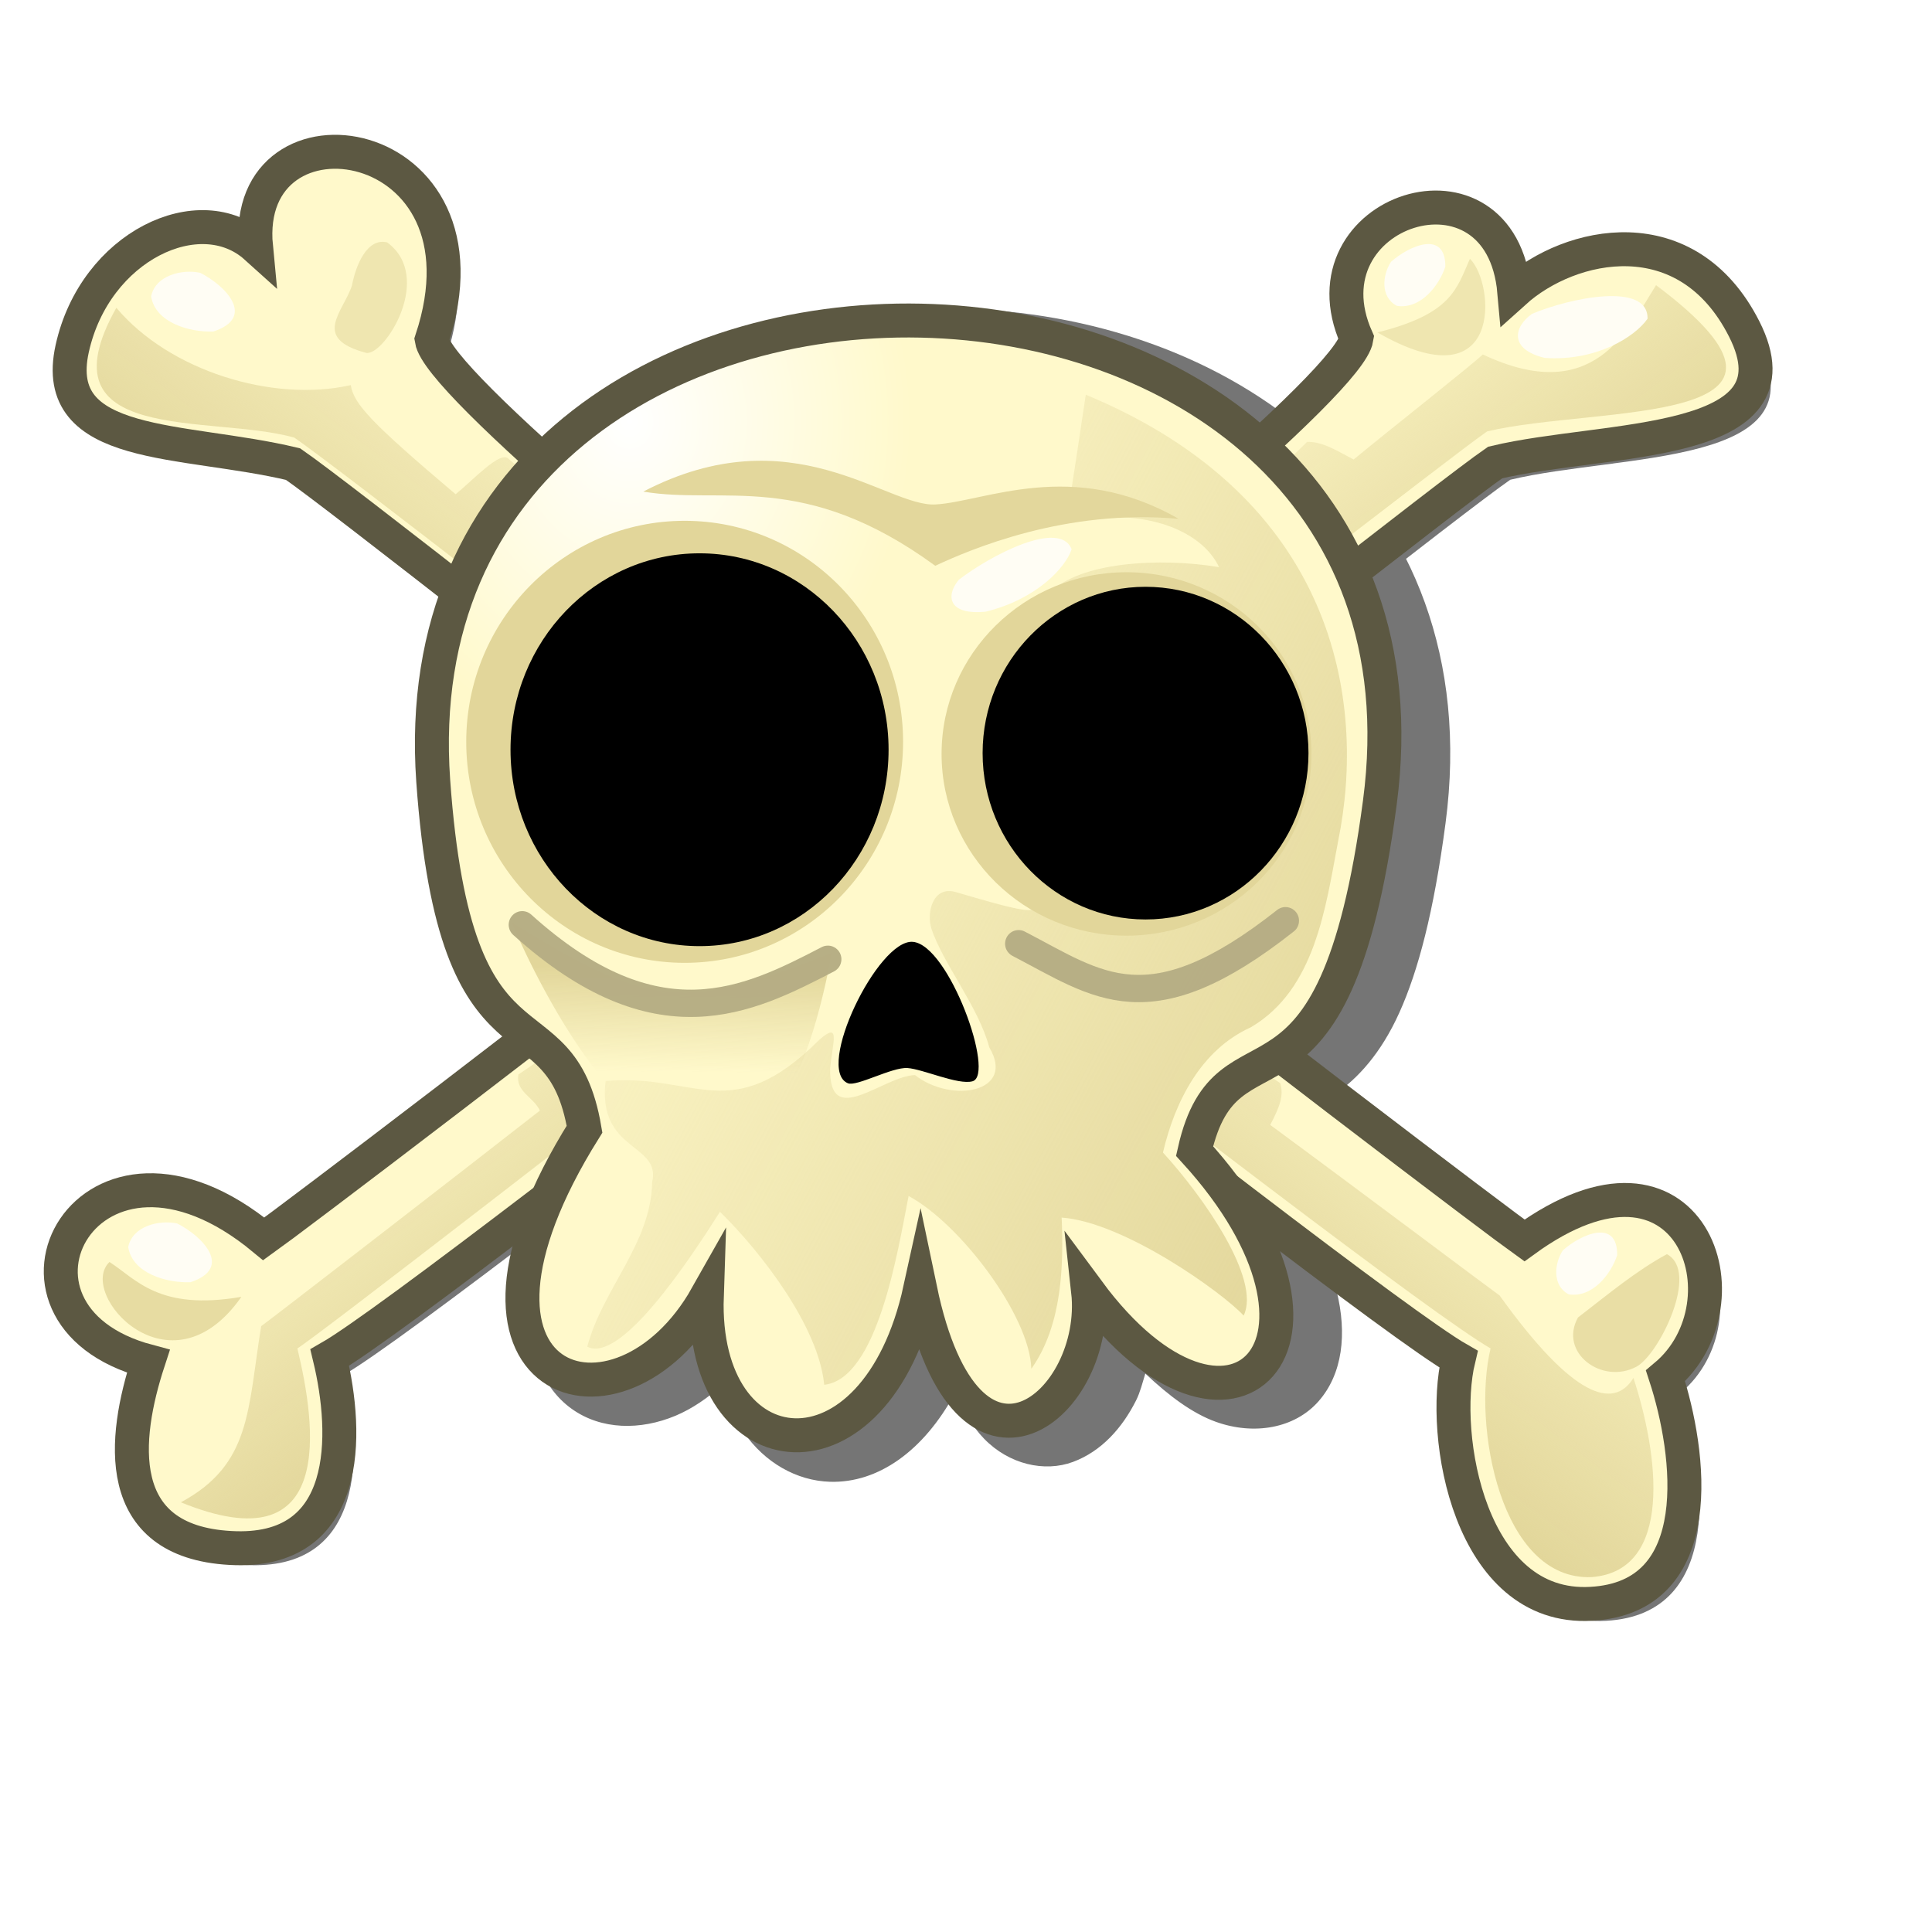 <?xml version="1.0" encoding="UTF-8" standalone="no"?>
<!-- Created with Inkscape (http://www.inkscape.org/) -->
<svg
   xmlns:dc="http://purl.org/dc/elements/1.1/"
   xmlns:cc="http://web.resource.org/cc/"
   xmlns:rdf="http://www.w3.org/1999/02/22-rdf-syntax-ns#"
   xmlns:svg="http://www.w3.org/2000/svg"
   xmlns="http://www.w3.org/2000/svg"
   xmlns:xlink="http://www.w3.org/1999/xlink"
   xmlns:sodipodi="http://sodipodi.sourceforge.net/DTD/sodipodi-0.dtd"
   xmlns:inkscape="http://www.inkscape.org/namespaces/inkscape"
   width="128pt"
   height="128pt"
   id="svg6003"
   sodipodi:version="0.32"
   inkscape:version="0.45.1"
   sodipodi:docbase="/media/haibane/guitouze/SVN/gfx/2D/dungeons"
   sodipodi:docname="monster_skull.svg"
   inkscape:output_extension="org.inkscape.output.svg.inkscape">
  <defs
     id="defs3">
    <linearGradient
       id="linearGradient2425"
       inkscape:collect="always">
      <stop
         id="stop2427"
         offset="0"
         style="stop-color:#e2d69a;stop-opacity:1;" />
      <stop
         id="stop2429"
         offset="1"
         style="stop-color:#e2d69a;stop-opacity:0;" />
    </linearGradient>
    <linearGradient
       id="linearGradient2417"
       inkscape:collect="always">
      <stop
         id="stop2419"
         offset="0"
         style="stop-color:#e2d69a;stop-opacity:1;" />
      <stop
         id="stop2421"
         offset="1"
         style="stop-color:#e2d69a;stop-opacity:0;" />
    </linearGradient>
    <linearGradient
       id="linearGradient2409"
       inkscape:collect="always">
      <stop
         id="stop2411"
         offset="0"
         style="stop-color:#e2d69a;stop-opacity:1;" />
      <stop
         id="stop2413"
         offset="1"
         style="stop-color:#e2d69a;stop-opacity:0;" />
    </linearGradient>
    <linearGradient
       id="linearGradient2401"
       inkscape:collect="always">
      <stop
         id="stop2403"
         offset="0"
         style="stop-color:#e2d69a;stop-opacity:1;" />
      <stop
         id="stop2405"
         offset="1"
         style="stop-color:#e2d69a;stop-opacity:0;" />
    </linearGradient>
    <linearGradient
       id="linearGradient2159"
       inkscape:collect="always">
      <stop
         id="stop2161"
         offset="0"
         style="stop-color:#e2d69a;stop-opacity:1;" />
      <stop
         id="stop2163"
         offset="1"
         style="stop-color:#e2d69a;stop-opacity:0;" />
    </linearGradient>
    <linearGradient
       id="linearGradient2151"
       inkscape:collect="always">
      <stop
         id="stop2153"
         offset="0"
         style="stop-color:#e2d69a;stop-opacity:1;" />
      <stop
         id="stop2155"
         offset="1"
         style="stop-color:#e2d69a;stop-opacity:0;" />
    </linearGradient>
    <linearGradient
       id="linearGradient2143"
       inkscape:collect="always">
      <stop
         id="stop2145"
         offset="0"
         style="stop-color:#e2d69a;stop-opacity:1;" />
      <stop
         id="stop2147"
         offset="1"
         style="stop-color:#e2d69a;stop-opacity:0;" />
    </linearGradient>
    <linearGradient
       id="linearGradient2102">
      <stop
         id="stop2104"
         offset="0"
         style="stop-color:#ffffff;stop-opacity:1;" />
      <stop
         id="stop2106"
         offset="1"
         style="stop-color:#fff9cb;stop-opacity:1;" />
    </linearGradient>
    <radialGradient
       gradientUnits="userSpaceOnUse"
       r="23.979"
       fy="41.016"
       fx="59.533"
       cy="41.016"
       cx="59.533"
       gradientTransform="matrix(1.019,0,0,1.175,-2.565,-12.693)"
       id="radialGradient2108"
       xlink:href="#linearGradient2102"
       inkscape:collect="always" />
    <linearGradient
       gradientUnits="userSpaceOnUse"
       y2="57.915"
       x2="45.422"
       y1="101.254"
       x1="117.622"
       gradientTransform="matrix(0.962,0,0,1.245,-2.565,-12.693)"
       id="linearGradient2149"
       xlink:href="#linearGradient2143"
       inkscape:collect="always" />
    <linearGradient
       gradientUnits="userSpaceOnUse"
       y2="109.071"
       x2="34.318"
       y1="123.619"
       x1="33.956"
       gradientTransform="matrix(2.48,0,0,0.483,-2.565,-12.693)"
       id="linearGradient2157"
       xlink:href="#linearGradient2151"
       inkscape:collect="always" />
    <linearGradient
       gradientUnits="userSpaceOnUse"
       y2="216.558"
       x2="25.966"
       y1="197.155"
       x1="25.511"
       gradientTransform="matrix(2.491,0,0,0.48,-2.565,-12.693)"
       id="linearGradient2165"
       xlink:href="#linearGradient2159"
       inkscape:collect="always" />
    <linearGradient
       y2="216.558"
       x2="25.404"
       y1="197.884"
       x1="26.17"
       gradientTransform="matrix(2.654,0,0,0.512,-11.034,-15.618)"
       gradientUnits="userSpaceOnUse"
       id="linearGradient2195"
       xlink:href="#linearGradient2159"
       inkscape:collect="always" />
    <linearGradient
       y2="54.539"
       x2="59.055"
       y1="100.129"
       x1="124.902"
       gradientTransform="matrix(1.025,0,0,1.326,-9.848,-15.618)"
       gradientUnits="userSpaceOnUse"
       id="linearGradient2197"
       xlink:href="#linearGradient2143"
       inkscape:collect="always" />
    <radialGradient
       r="23.979"
       fy="41.016"
       fx="59.533"
       cy="41.016"
       cx="59.533"
       gradientTransform="matrix(1.041,0,0,1.212,-6.379,-12.492)"
       gradientUnits="userSpaceOnUse"
       id="radialGradient2199"
       xlink:href="#linearGradient2102"
       inkscape:collect="always" />
    <linearGradient
       gradientUnits="userSpaceOnUse"
       y2="62.757"
       x2="83.691"
       y1="91.418"
       x1="57.254"
       gradientTransform="matrix(1.112,0,0,0.899,4.359,0.198)"
       id="linearGradient2246"
       xlink:href="#linearGradient2143"
       inkscape:collect="always" />
    <linearGradient
       gradientUnits="userSpaceOnUse"
       y2="75.312"
       x2="48.773"
       y1="102.085"
       x1="73.718"
       gradientTransform="matrix(1.124,0,0,0.89,-3.566,-0.396)"
       id="linearGradient2368"
       xlink:href="#linearGradient2143"
       inkscape:collect="always" />
    <linearGradient
       gradientUnits="userSpaceOnUse"
       y2="23.753"
       x2="119.333"
       y1="28.371"
       x1="123.43"
       gradientTransform="matrix(1.061,0,0,0.942,-3.764,0)"
       id="linearGradient2423"
       xlink:href="#linearGradient2417"
       inkscape:collect="always" />
    <linearGradient
       gradientUnits="userSpaceOnUse"
       y2="143.283"
       x2="13.599"
       y1="149.346"
       x1="11.162"
       gradientTransform="matrix(1.336,0,0,0.748,-2.377,0)"
       id="linearGradient2431"
       xlink:href="#linearGradient2425"
       inkscape:collect="always" />
    <linearGradient
       gradientUnits="userSpaceOnUse"
       y2="18.688"
       x2="34.465"
       y1="21.794"
       x1="39.313"
       gradientTransform="matrix(0.828,0,0,1.207,3.566,0)"
       id="linearGradient2433"
       xlink:href="#linearGradient2401"
       inkscape:collect="always" />
    <linearGradient
       gradientUnits="userSpaceOnUse"
       y2="101.685"
       x2="144.405"
       y1="106.6"
       x1="146.704"
       gradientTransform="matrix(0.937,0,0,1.067,3.368,-0.198)"
       id="linearGradient2435"
       xlink:href="#linearGradient2409"
       inkscape:collect="always" />
    <linearGradient
       y2="75.312"
       x2="48.773"
       y1="102.085"
       x1="73.718"
       gradientTransform="matrix(1.124,0,0,0.89,-3.566,-0.396)"
       gradientUnits="userSpaceOnUse"
       id="linearGradient2461"
       xlink:href="#linearGradient2143"
       inkscape:collect="always" />
    <linearGradient
       y2="143.283"
       x2="13.599"
       y1="149.346"
       x1="11.162"
       gradientTransform="matrix(1.336,0,0,0.748,-2.377,-4.553650e-18)"
       gradientUnits="userSpaceOnUse"
       id="linearGradient2463"
       xlink:href="#linearGradient2425"
       inkscape:collect="always" />
    <linearGradient
       y2="23.753"
       x2="119.333"
       y1="28.371"
       x1="123.43"
       gradientTransform="matrix(1.061,0,0,0.942,-3.764,-4.553650e-18)"
       gradientUnits="userSpaceOnUse"
       id="linearGradient2465"
       xlink:href="#linearGradient2417"
       inkscape:collect="always" />
    <linearGradient
       y2="62.757"
       x2="83.691"
       y1="91.418"
       x1="57.254"
       gradientTransform="matrix(1.112,0,0,0.899,4.359,0.198)"
       gradientUnits="userSpaceOnUse"
       id="linearGradient2467"
       xlink:href="#linearGradient2143"
       inkscape:collect="always" />
    <linearGradient
       y2="18.688"
       x2="34.465"
       y1="21.794"
       x1="39.313"
       gradientTransform="matrix(0.828,0,0,1.207,3.566,-4.553650e-18)"
       gradientUnits="userSpaceOnUse"
       id="linearGradient2469"
       xlink:href="#linearGradient2401"
       inkscape:collect="always" />
    <linearGradient
       y2="101.685"
       x2="144.405"
       y1="106.6"
       x1="146.704"
       gradientTransform="matrix(0.937,0,0,1.067,3.368,-0.198)"
       gradientUnits="userSpaceOnUse"
       id="linearGradient2471"
       xlink:href="#linearGradient2409"
       inkscape:collect="always" />
    <linearGradient
       inkscape:collect="always"
       xlink:href="#linearGradient2143"
       id="linearGradient6824"
       gradientUnits="userSpaceOnUse"
       gradientTransform="matrix(1.184,0,0,0.958,-0.333,-0.423)"
       x1="57.254"
       y1="91.418"
       x2="83.691"
       y2="62.757" />
    <filter
       inkscape:collect="always"
       x="-0.202"
       width="1.404"
       y="-0.132"
       height="1.264"
       id="filter6911">
      <feGaussianBlur
         inkscape:collect="always"
         stdDeviation="0.559"
         id="feGaussianBlur6913" />
    </filter>
    <linearGradient
       inkscape:collect="always"
       xlink:href="#linearGradient2143"
       id="linearGradient6936"
       gradientUnits="userSpaceOnUse"
       gradientTransform="matrix(1.197,0,0,0.948,-8.775,-1.056)"
       x1="73.718"
       y1="102.085"
       x2="48.773"
       y2="75.312" />
    <filter
       inkscape:collect="always"
       id="filter7059">
      <feGaussianBlur
         inkscape:collect="always"
         stdDeviation="0.334"
         id="feGaussianBlur7061" />
    </filter>
    <filter
       inkscape:collect="always"
       x="-0.167"
       width="1.334"
       y="-0.147"
       height="1.293"
       id="filter7123">
      <feGaussianBlur
         inkscape:collect="always"
         stdDeviation="0.678"
         id="feGaussianBlur7125" />
    </filter>
    <filter
       inkscape:collect="always"
       x="-0.145"
       width="1.29"
       y="-0.259"
       height="1.517"
       id="filter7259">
      <feGaussianBlur
         inkscape:collect="always"
         stdDeviation="0.77"
         id="feGaussianBlur7261" />
    </filter>
    <filter
       inkscape:collect="always"
       id="filter7339">
      <feGaussianBlur
         inkscape:collect="always"
         stdDeviation="1.295"
         id="feGaussianBlur7341" />
    </filter>
    <filter
       inkscape:collect="always"
       id="filter7347">
      <feGaussianBlur
         inkscape:collect="always"
         stdDeviation="1.274"
         id="feGaussianBlur7349" />
    </filter>
    <filter
       inkscape:collect="always"
       x="-0.04"
       width="1.08"
       y="-0.205"
       height="1.411"
       id="filter7483">
      <feGaussianBlur
         inkscape:collect="always"
         stdDeviation="0.82"
         id="feGaussianBlur7485" />
    </filter>
    <filter
       inkscape:collect="always"
       id="filter7492">
      <feGaussianBlur
         inkscape:collect="always"
         stdDeviation="0.234"
         id="feGaussianBlur7494" />
    </filter>
    <filter
       inkscape:collect="always"
       id="filter7520">
      <feGaussianBlur
         inkscape:collect="always"
         stdDeviation="1.108"
         id="feGaussianBlur7522" />
    </filter>
    <filter
       inkscape:collect="always"
       id="filter7544">
      <feGaussianBlur
         inkscape:collect="always"
         stdDeviation="1.154"
         id="feGaussianBlur7546" />
    </filter>
    <filter
       inkscape:collect="always"
       id="filter7584">
      <feGaussianBlur
         inkscape:collect="always"
         stdDeviation="0.089"
         id="feGaussianBlur7586" />
    </filter>
    <filter
       inkscape:collect="always"
       id="filter7592">
      <feGaussianBlur
         inkscape:collect="always"
         stdDeviation="0.1"
         id="feGaussianBlur7594" />
    </filter>
    <filter
       inkscape:collect="always"
       id="filter7732">
      <feGaussianBlur
         inkscape:collect="always"
         stdDeviation="0.754"
         id="feGaussianBlur7734" />
    </filter>
    <filter
       inkscape:collect="always"
       id="filter7736">
      <feGaussianBlur
         inkscape:collect="always"
         stdDeviation="0.883"
         id="feGaussianBlur7738" />
    </filter>
    <filter
       inkscape:collect="always"
       id="filter7857">
      <feGaussianBlur
         inkscape:collect="always"
         stdDeviation="0.801"
         id="feGaussianBlur7859" />
    </filter>
    <filter
       inkscape:collect="always"
       id="filter7861">
      <feGaussianBlur
         inkscape:collect="always"
         stdDeviation="0.323"
         id="feGaussianBlur7863" />
    </filter>
    <filter
       inkscape:collect="always"
       x="-0.205"
       width="1.41"
       y="-0.289"
       height="1.578"
       id="filter8001">
      <feGaussianBlur
         inkscape:collect="always"
         stdDeviation="0.658"
         id="feGaussianBlur8003" />
    </filter>
    <radialGradient
       inkscape:collect="always"
       xlink:href="#linearGradient2102"
       id="radialGradient8019"
       gradientUnits="userSpaceOnUse"
       gradientTransform="matrix(1.085,0,0,1.252,-10.034,-15.447)"
       cx="59.533"
       cy="41.016"
       fx="59.533"
       fy="41.016"
       r="23.979" />
    <filter
       inkscape:collect="always"
       id="filter8057">
      <feGaussianBlur
         inkscape:collect="always"
         stdDeviation="3.407"
         id="feGaussianBlur8059" />
    </filter>
    <filter
       inkscape:collect="always"
       id="filter8075">
      <feGaussianBlur
         inkscape:collect="always"
         stdDeviation="3.502"
         id="feGaussianBlur8077" />
    </filter>
    <filter
       inkscape:collect="always"
       id="filter8091">
      <feGaussianBlur
         inkscape:collect="always"
         stdDeviation="4.905"
         id="feGaussianBlur8093" />
    </filter>
    <filter
       inkscape:collect="always"
       id="filter8095">
      <feGaussianBlur
         inkscape:collect="always"
         stdDeviation="4.905"
         id="feGaussianBlur8097" />
    </filter>
  </defs>
  <sodipodi:namedview
     id="base"
     pagecolor="#ffffff"
     bordercolor="#666666"
     borderopacity="1.0"
     inkscape:pageopacity="0.0"
     inkscape:pageshadow="2"
     inkscape:zoom="1.8960736"
     inkscape:cx="212.9013"
     inkscape:cy="109.19535"
     inkscape:document-units="px"
     inkscape:current-layer="layer3"
     inkscape:window-width="1280"
     inkscape:window-height="949"
     inkscape:window-x="0"
     inkscape:window-y="25" />
  <g
     inkscape:groupmode="layer"
     id="layer4"
     inkscape:label="shadow"
     style="display:inline">
    <g
       id="g8099"
       transform="matrix(0.96,0,0,0.968,4.514,3.997)">
      <path
         transform="translate(2,0)"
         d="M 81.469,24.031 C 69.294,23.769 56.959,27.224 47.781,34.688 C 38.603,42.151 32.773,53.783 33.844,68.875 C 34.371,76.214 35.362,81.2 36.719,84.844 C 38.075,88.488 39.884,90.803 41.594,92.375 C 43.303,93.947 44.7,94.811 45.625,95.812 C 46.445,96.699 47.102,97.898 47.594,100.156 C 44.207,105.788 42.393,110.634 42.094,114.625 C 41.774,118.9 43.178,122.502 45.906,124.438 C 48.635,126.373 52.227,126.41 55.469,125.062 C 56.983,124.433 58.445,123.434 59.812,122.219 C 60.279,123.852 60.881,125.35 61.75,126.594 C 63.66,129.329 66.585,131.006 69.688,131.094 C 74.112,131.219 78.286,128.275 81.156,123.031 C 81.943,124.666 82.81,126.096 83.844,127.156 C 86.147,129.52 89.424,130.24 92.031,129.281 C 94.638,128.322 96.561,126.194 97.844,123.656 C 98.223,122.905 98.427,122.047 98.688,121.219 C 100.859,123.253 103.032,124.861 105.188,125.625 C 108.691,126.867 112.426,126.227 114.625,123.75 C 116.824,121.273 117.282,117.612 116.281,113.656 C 115.38,110.092 113.085,106.129 109.562,102 C 110.15,100.086 110.82,99.079 111.625,98.438 C 112.595,97.665 114.183,97.068 116.188,95.688 C 118.192,94.307 120.336,92.075 122.062,88.281 C 123.789,84.487 125.231,79.109 126.312,71 C 128.322,55.931 123.192,44.031 114.469,36.156 C 105.746,28.282 93.643,24.294 81.469,24.031 z "
         id="path8021"
         style="fill:#757575;fill-opacity:1;fill-rule:evenodd;stroke:none;stroke-width:3;stroke-linecap:butt;stroke-linejoin:miter;stroke-miterlimit:5;stroke-opacity:1;display:inline;filter:url(#filter8075)"
         inkscape:original="M 81.40625 26.71875 C 58.155285 26.217681 34.466986 40.0272 36.5 68.6875 C 38.562452 97.406113 48.180836 87.29058 50.4375 100.46875 C 35.48147 124.15391 53.673376 129.7904 61.6875 115.71875 C 61.136273 131.92813 77.254348 133.56499 81.34375 115.09375 C 85.708 135.8107 97.909765 125.48893 96.78125 115.25 C 109.84172 132.7519 122.71928 119.97516 106.59375 102.46875 C 109.63737 89.122375 119.41497 102.45971 123.65625 70.65625 C 127.47488 42.021951 104.65721 27.219819 81.40625 26.71875 z "
         inkscape:radius="2.6757553"
         sodipodi:type="inkscape:offset" />
      <path
         style="fill:#757575;fill-opacity:1;fill-rule:evenodd;stroke:none;stroke-width:3;stroke-linecap:butt;stroke-linejoin:miter;stroke-miterlimit:4;stroke-opacity:1;display:inline;filter:url(#filter8095)"
         d="M 121.5,28.314 C 116.258,16.637 134.825,10.608 136.031,24.088 C 141.166,19.501 151.936,17.179 157.194,27.469 C 162.808,38.457 144.449,37.236 134.268,39.652 C 126.05,45.268 37.117,115.563 26.972,121.311 C 28.668,128.288 28.994,139.316 17.824,138.684 C 6.876,138.089 7.959,128.651 10.268,121.656 C -5.976,117.373 4.787,97.264 20.9,110.483 C 24.919,107.66 120.227,36.178 121.5,28.314 z "
         id="path8065"
         sodipodi:nodetypes="cczcccccc" />
      <path
         style="fill:#757575;fill-opacity:1;fill-rule:evenodd;stroke:none;stroke-width:3;stroke-linecap:butt;stroke-linejoin:miter;stroke-miterlimit:4;stroke-opacity:1;display:inline;filter:url(#filter8091)"
         d="M 36.361,28.46 C 42.782,9.241 18.795,5.805 20.181,19.991 C 15.046,15.405 5.351,19.874 3.26,29.264 C 1.181,38.602 13.412,37.382 23.594,39.797 C 31.811,45.413 120.745,115.709 130.889,121.456 C 129.193,128.434 131.931,144.411 143.101,143.779 C 154.049,143.184 152.259,129.975 149.95,122.979 C 157.946,116.34 152.367,99.531 136.961,110.629 C 132.942,107.806 37.634,36.324 36.361,28.46 z "
         id="path8071"
         sodipodi:nodetypes="cczcccccc" />
    </g>
  </g>
  <g
     inkscape:groupmode="layer"
     id="layer3"
     inkscape:label="bone01"
     style="display:inline">
    <path
       style="fill:#fff9cb;fill-opacity:1;fill-rule:evenodd;stroke:#5c5842;stroke-width:3;stroke-linecap:butt;stroke-linejoin:miter;stroke-miterlimit:4;stroke-opacity:1"
       d="M 119.829,29.879 C 114.799,18.573 132.613,12.736 133.771,25.788 C 138.698,21.346 149.032,19.098 154.077,29.061 C 159.464,39.7 141.848,38.518 132.079,40.857 C 124.194,46.294 38.862,114.357 29.129,119.922 C 30.756,126.678 31.069,137.356 20.351,136.743 C 9.846,136.167 10.886,127.029 13.101,120.256 C -2.485,116.109 7.842,96.639 23.303,109.439 C 27.159,106.705 118.607,37.494 119.829,29.879 z "
       id="path6821"
       sodipodi:nodetypes="cczcccccc" />
    <path
       sodipodi:nodetypes="ccccccccccc"
       id="path2347"
       d="M 149,23.476 C 146.364,27.641 143.236,34.554 133.056,29.8 C 132.126,30.705 124.583,36.599 121.173,39.386 C 119.799,38.69 118.356,37.726 116.885,37.78 C 106.062,48.634 51.781,90.705 44.313,95.513 C 44.051,97.095 45.688,97.53 46.295,98.802 C 38.892,104.544 21.477,117.893 20.65,118.473 C 19.383,126.154 19.753,131.073 13.261,134.55 C 27.602,140.371 25.675,127.482 23.979,120.504 C 26.846,118.879 127.585,40.835 133.455,36.823 C 143.637,34.408 166.597,36.551 149,23.476 z "
       style="fill:url(#linearGradient6936);fill-opacity:1;fill-rule:evenodd;stroke:none;stroke-width:3;stroke-linecap:butt;stroke-linejoin:miter;stroke-miterlimit:4;stroke-opacity:1;filter:url(#filter7347)"
       transform="matrix(0.96,0,0,0.968,3.249,2.465)" />
    <path
       sodipodi:nodetypes="ccc"
       id="path2387"
       d="M 131.875,21.067 C 134.211,23.339 134.973,34.423 123.363,27.789 C 130.24,26.085 130.641,23.807 131.875,21.067 z "
       style="fill:#efe6b0;fill-opacity:1;fill-rule:evenodd;stroke:none;stroke-width:1px;stroke-linecap:butt;stroke-linejoin:miter;stroke-opacity:1;filter:url(#filter7059)"
       transform="matrix(0.96,0,0,0.968,3.249,2.465)" />
    <path
       style="fill:#e7dca2;fill-opacity:1;fill-rule:evenodd;stroke:none;stroke-width:1px;stroke-linecap:butt;stroke-linejoin:miter;stroke-opacity:1;filter:url(#filter7259)"
       d="M 6.688,112.619 C 9.128,114.158 11.2,117.11 18.827,115.799 C 12.265,125.101 3.673,115.504 6.688,112.619 z "
       id="path2370"
       sodipodi:nodetypes="ccc"
       transform="matrix(0.96,0,0,0.968,3.249,2.465)" />
  </g>
  <g
     style="display:inline"
     inkscape:label="bone02"
     inkscape:groupmode="layer"
     id="layer1">
    <path
       style="fill:#fff9cb;fill-opacity:1;fill-rule:evenodd;stroke:#5c5842;stroke-width:3;stroke-linecap:butt;stroke-linejoin:miter;stroke-miterlimit:4;stroke-opacity:1"
       d="M 38.138,30.02 C 44.298,11.412 21.282,8.085 22.613,21.821 C 17.685,17.38 8.383,21.708 6.377,30.8 C 4.382,39.841 16.118,38.659 25.887,40.998 C 33.772,46.435 119.104,114.498 128.837,120.063 C 127.21,126.819 129.837,142.288 140.555,141.676 C 151.059,141.1 149.341,128.311 147.126,121.538 C 154.798,115.109 149.446,98.834 134.664,109.579 C 130.807,106.846 39.359,37.635 38.138,30.02 z "
       id="path6828"
       sodipodi:nodetypes="cczcccccc" />
    <path
       sodipodi:nodetypes="cccccccccccc"
       id="path2179"
       d="M 7.322,25.54 C 0.189,38.125 16.007,35.237 23.699,37.39 C 31.917,43.006 123.63,114.757 133.775,120.504 C 132.078,127.482 134.676,141.745 143.095,141.374 C 150.635,140.78 149.231,130.196 146.922,123.2 C 145.091,126.126 141.365,125.021 134.607,115.678 C 133.679,115.027 122.286,106.521 113.498,100.11 C 114.403,98.409 114.755,97.405 114.419,96.302 C 101.749,87.931 49.027,44.175 43.415,39.327 C 42.684,38.503 40.082,41.329 38.541,42.557 C 30.798,36.053 29.173,34.336 28.891,32.597 C 21.685,34.212 12.177,31.276 7.322,25.54 z "
       style="fill:url(#linearGradient6824);fill-opacity:1;fill-rule:evenodd;stroke:none;stroke-width:3;stroke-linecap:butt;stroke-linejoin:miter;stroke-miterlimit:4;stroke-opacity:1;filter:url(#filter7339)"
       transform="matrix(0.96,0,0,0.968,3.249,2.465)" />
    <path
       sodipodi:nodetypes="cccc"
       id="path2248"
       d="M 32.245,19.575 C 30.393,19.121 29.348,21.672 29.004,23.503 C 28.182,25.961 25.243,28.32 30.331,29.662 C 32.038,29.874 36.57,22.739 32.245,19.575 z "
       style="fill:#efe6b0;fill-opacity:1;fill-rule:evenodd;stroke:none;stroke-width:1px;stroke-linecap:butt;stroke-linejoin:miter;stroke-opacity:1;filter:url(#filter6911)"
       transform="matrix(0.96,0,0,0.968,3.249,2.465)" />
    <path
       style="fill:#e9dea5;fill-opacity:1;fill-rule:evenodd;stroke:none;stroke-width:1px;stroke-linecap:butt;stroke-linejoin:miter;stroke-opacity:1;filter:url(#filter7123)"
       d="M 147.198,122.174 C 144.02,123.847 140.018,120.893 141.818,117.683 C 144.691,115.488 147.124,113.46 149.999,111.905 C 153.06,113.52 149.239,121.099 147.198,122.174 z "
       id="path2330"
       sodipodi:nodetypes="cccs"
       transform="matrix(0.96,0,0,0.968,3.249,2.465)" />
    <path
       style="opacity:1;color:#000000;fill:#fffdf4;fill-opacity:1;fill-rule:evenodd;stroke:none;stroke-width:2;stroke-linecap:butt;stroke-linejoin:miter;marker:none;marker-start:none;marker-mid:none;marker-end:none;stroke-miterlimit:4;stroke-dasharray:none;stroke-dashoffset:0;stroke-opacity:1;visibility:visible;display:inline;overflow:visible;filter:url(#filter8001);enable-background:accumulate"
       d="M 15.031,22.347 C 13.356,21.993 10.904,22.583 10.523,24.504 C 10.914,26.923 14.1,27.792 16.253,27.705 C 20.235,26.401 17.325,23.49 15.031,22.347 z "
       id="path7865"
       sodipodi:nodetypes="cccc"
       transform="matrix(0.96,0,0,0.968,3.249,2.465)" />
    <path
       sodipodi:nodetypes="cccc"
       id="path8006"
       d="M 126.577,19.183 C 124.902,18.829 122.45,19.419 122.07,21.339 C 122.461,23.758 125.647,24.628 127.8,24.541 C 131.781,23.237 128.871,20.326 126.577,19.183 z "
       style="opacity:1;color:#000000;fill:#fffdf4;fill-opacity:1;fill-rule:evenodd;stroke:none;stroke-width:2;stroke-linecap:butt;stroke-linejoin:miter;marker:none;marker-start:none;marker-mid:none;marker-end:none;stroke-miterlimit:4;stroke-dasharray:none;stroke-dashoffset:0;stroke-opacity:1;visibility:visible;display:inline;overflow:visible;filter:url(#filter8001);enable-background:accumulate"
       transform="matrix(0.281,-0.744,0.831,0.251,71.369,112.485)" />
    <path
       transform="matrix(0.597,-0.744,1.768,0.251,25.853,117.081)"
       style="opacity:1;color:#000000;fill:#fffdf4;fill-opacity:1;fill-rule:evenodd;stroke:none;stroke-width:2;stroke-linecap:butt;stroke-linejoin:miter;marker:none;marker-start:none;marker-mid:none;marker-end:none;stroke-miterlimit:4;stroke-dasharray:none;stroke-dashoffset:0;stroke-opacity:1;visibility:visible;display:inline;overflow:visible;filter:url(#filter8001);enable-background:accumulate"
       d="M 126.577,19.183 C 124.902,18.829 122.45,19.419 122.07,21.339 C 122.461,23.758 125.647,24.628 127.8,24.541 C 131.781,23.237 128.871,20.326 126.577,19.183 z "
       id="path8008"
       sodipodi:nodetypes="cccc" />
    <path
       transform="matrix(0.281,-0.744,0.831,0.251,86.551,199.806)"
       style="opacity:1;color:#000000;fill:#fffdf4;fill-opacity:1;fill-rule:evenodd;stroke:none;stroke-width:2;stroke-linecap:butt;stroke-linejoin:miter;marker:none;marker-start:none;marker-mid:none;marker-end:none;stroke-miterlimit:4;stroke-dasharray:none;stroke-dashoffset:0;stroke-opacity:1;visibility:visible;display:inline;overflow:visible;filter:url(#filter8001);enable-background:accumulate"
       d="M 126.577,19.183 C 124.902,18.829 122.45,19.419 122.07,21.339 C 122.461,23.758 125.647,24.628 127.8,24.541 C 131.781,23.237 128.871,20.326 126.577,19.183 z "
       id="path8010"
       sodipodi:nodetypes="cccc" />
    <path
       sodipodi:nodetypes="cccc"
       id="path8012"
       d="M 12.921,109.105 C 11.246,108.751 8.794,109.341 8.414,111.262 C 8.805,113.681 11.991,114.55 14.144,114.464 C 18.125,113.16 15.215,110.248 12.921,109.105 z "
       style="opacity:1;color:#000000;fill:#fffdf4;fill-opacity:1;fill-rule:evenodd;stroke:none;stroke-width:2;stroke-linecap:butt;stroke-linejoin:miter;marker:none;marker-start:none;marker-mid:none;marker-end:none;stroke-miterlimit:4;stroke-dasharray:none;stroke-dashoffset:0;stroke-opacity:1;visibility:visible;display:inline;overflow:visible;filter:url(#filter8001);enable-background:accumulate"
       transform="matrix(0.96,0,0,0.968,3.249,2.465)" />
  </g>
  <g
     style="display:inline"
     inkscape:label="skull"
     id="layer2"
     inkscape:groupmode="layer">
    <path
       style="fill:url(#radialGradient2199);fill-opacity:1;fill-rule:evenodd;stroke:#5c5842;stroke-width:3;stroke-linecap:butt;stroke-linejoin:miter;stroke-miterlimit:5;stroke-opacity:1"
       d="M 121.892,70.888 C 117.822,101.681 108.443,88.755 105.523,101.678 C 120.995,118.628 108.653,131.013 96.122,114.067 C 97.204,123.981 85.472,133.952 81.284,113.893 C 77.361,131.777 61.907,130.192 62.435,114.498 C 54.746,128.122 37.286,122.681 51.636,99.748 C 49.471,86.988 40.248,96.779 38.269,68.972 C 34.368,13.473 129.219,15.438 121.892,70.888 z "
       id="path6017"
       sodipodi:nodetypes="ccccccss" />
    <path
       style="fill:#e2d69a;fill-opacity:1;fill-rule:evenodd;stroke:none;stroke-width:3.75;stroke-linecap:round;stroke-linejoin:round;stroke-miterlimit:4;stroke-opacity:1;filter:url(#filter7544)"
       d="M 79.252,65.149 C 79.252,75.991 70.476,84.791 59.663,84.791 C 48.851,84.791 40.075,75.991 40.075,65.149 C 40.075,54.307 48.851,45.508 59.663,45.508 C 70.476,45.508 79.252,54.307 79.252,65.149 z "
       id="path2120"
       transform="matrix(0.985,0,0,0.994,1.712,0.771)" />
    <path
       style="fill:#000000;fill-opacity:1;fill-rule:evenodd;stroke:none;stroke-width:3.75;stroke-linecap:round;stroke-linejoin:round;stroke-miterlimit:4;stroke-opacity:1;filter:url(#filter7736)"
       d="M 78.38,65.871 C 78.38,75.765 70.588,83.795 60.986,83.795 C 51.385,83.795 43.592,75.765 43.592,65.871 C 43.592,55.977 51.385,47.947 60.986,47.947 C 70.588,47.947 78.38,55.977 78.38,65.871 z "
       id="path6027"
       transform="matrix(0.96,0,0,0.968,3.249,2.465)" />
    <path
       sodipodi:nodetypes="cccccssccccccccccccccccc"
       id="path2110"
       d="M 96.528,33.473 C 96.32,34.935 95.194,42.262 94.734,45.095 C 102.259,43.58 107.332,46.084 108.785,49.21 C 103.331,48.296 95.906,48.766 93.29,51.524 C 92.1,56.387 88.89,68.898 86.883,74.588 C 93.597,81.292 94.173,81.661 84.592,78.869 C 82.415,78.235 81.853,80.8 82.33,82.225 C 83.39,85.389 86.659,89.333 87.647,93.036 C 90.124,97.139 84.173,98.182 80.805,95.558 C 77.79,95.691 72.899,100.535 73.003,94.97 C 73.219,92.567 74.004,90.608 72.011,92.337 C 63.886,100.372 60.686,95.383 52.34,96.102 C 51.569,102.605 57.479,101.746 56.625,105.338 C 56.544,110.909 52.034,115.126 50.654,120.35 C 53.749,121.913 60.084,112.392 62.866,108.04 C 66.691,111.744 71.961,118.566 72.456,123.825 C 77.369,123.299 79.229,111.609 80.223,106.6 C 84.912,109.07 91.367,117.494 91.518,122.363 C 94.361,118.396 94.498,112.901 94.306,108.566 C 100.088,108.982 109.163,115.459 111.054,117.512 C 112.659,114.197 107.405,106.732 103.629,102.63 C 104.729,97.97 107.132,93.254 111.714,91.201 C 117.635,87.739 118.586,80.317 119.754,74.175 C 122.383,61.391 119.506,42.916 96.528,33.473 z "
       style="fill:url(#linearGradient2197);fill-opacity:1;fill-rule:evenodd;stroke:none;stroke-width:3;stroke-linecap:butt;stroke-linejoin:miter;stroke-miterlimit:5;stroke-opacity:1;filter:url(#filter7857)"
       transform="matrix(0.96,0,0,0.968,3.249,2.465)" />
    <path
       style="fill:#e2d69a;fill-opacity:1;fill-rule:evenodd;stroke:none;stroke-width:3.75;stroke-linecap:round;stroke-linejoin:round;stroke-miterlimit:4;stroke-opacity:1;filter:url(#filter7520)"
       d="M 116.813,66.243 C 116.813,75.104 109.428,82.295 100.328,82.295 C 91.229,82.295 83.844,75.104 83.844,66.243 C 83.844,57.382 91.229,50.191 100.328,50.191 C 109.428,50.191 116.813,57.382 116.813,66.243 z "
       id="path2167"
       transform="matrix(0.991,0,0,1,8.6190421e-2,0.358)" />
    <path
       style="fill:#000000;fill-opacity:1;fill-rule:evenodd;stroke:none;stroke-width:3.75;stroke-linecap:round;stroke-linejoin:round;stroke-miterlimit:4;stroke-opacity:1;filter:url(#filter7732)"
       d="M 117.02,66.182 C 117.02,74.561 110.303,81.361 102.026,81.361 C 93.75,81.361 87.033,74.561 87.033,66.182 C 87.033,57.803 93.75,51.002 102.026,51.002 C 110.303,51.002 117.02,57.803 117.02,66.182 z "
       id="path6788"
       transform="matrix(0.96,0,0,0.968,3.249,2.465)" />
    <path
       style="fill:#000000;fill-opacity:1;fill-rule:evenodd;stroke:none;stroke-width:1px;stroke-linecap:butt;stroke-linejoin:miter;stroke-opacity:1;filter:url(#filter7861)"
       d="M 80.611,83.403 C 83.938,83.679 88.224,95.543 86.104,96.128 C 84.786,96.492 81.55,95.019 80.123,94.919 C 78.696,94.819 75.438,96.641 74.634,96.307 C 71.59,95.042 77.4,83.137 80.611,83.403 z "
       id="path6790"
       sodipodi:nodetypes="csssz"
       transform="matrix(0.96,0,0,0.968,3.249,2.465)" />
    <path
       sodipodi:nodetypes="ccc"
       id="path2128"
       d="M 43.671,81.595 C 56.543,89.51 59.622,89.69 73.157,84.399 C 67.644,114.119 52.993,102.747 43.671,81.595 z "
       style="fill:url(#linearGradient2195);fill-opacity:1;fill-rule:evenodd;stroke:none;stroke-width:1px;stroke-linecap:butt;stroke-linejoin:miter;stroke-opacity:1;filter:url(#filter7492)"
       transform="matrix(0.96,0,0,0.968,3.249,2.465)" />
    <path
       sodipodi:nodetypes="ccccc"
       id="path2137"
       d="M 82.698,43.489 C 78.199,43.738 69.492,35.252 55.81,42.316 C 63.103,43.546 70.558,40.306 82.676,49.085 C 85.88,47.601 94.683,43.852 105.072,44.804 C 95.305,39.226 87.196,43.241 82.698,43.489 z "
       style="fill:#e3d79c;fill-opacity:1;fill-rule:evenodd;stroke:none;stroke-width:1px;stroke-linecap:butt;stroke-linejoin:miter;stroke-opacity:1;filter:url(#filter7483)"
       transform="matrix(0.96,0,0,0.968,3.249,2.465)" />
    <path
       sodipodi:nodetypes="cc"
       id="path2169"
       d="M 44.669,81.844 C 57.105,92.971 65.448,88.77 72.795,84.992"
       style="opacity:0.99;fill:none;fill-opacity:0.75;fill-rule:evenodd;stroke:#b6ae84;stroke-width:2.49;stroke-linecap:round;stroke-linejoin:miter;stroke-miterlimit:4;stroke-opacity:1;filter:url(#filter7592)"
       transform="matrix(0.96,0,0,0.968,3.249,2.465)" />
    <path
       sodipodi:nodetypes="cc"
       id="path2175"
       d="M 114.903,81.474 C 102.31,91.339 97.692,87.351 90.346,83.573"
       style="opacity:0.99;fill:none;fill-opacity:0.75;fill-rule:evenodd;stroke:#b6ae84;stroke-width:2.49;stroke-linecap:round;stroke-linejoin:miter;stroke-miterlimit:4;stroke-opacity:1;filter:url(#filter7584)"
       transform="matrix(0.96,0,0,0.968,3.249,2.465)" />
    <path
       transform="matrix(0.326,-0.78,1.786,-0.325,9.17,156.183)"
       style="opacity:1;color:#000000;fill:#fffdf4;fill-opacity:1;fill-rule:evenodd;stroke:none;stroke-width:2;stroke-linecap:butt;stroke-linejoin:miter;marker:none;marker-start:none;marker-mid:none;marker-end:none;stroke-miterlimit:4;stroke-dasharray:none;stroke-dashoffset:0;stroke-opacity:1;visibility:visible;display:inline;overflow:visible;filter:url(#filter8001);enable-background:accumulate"
       d="M 126.577,19.183 C 124.902,18.829 122.45,19.419 122.07,21.339 C 122.461,23.758 125.647,24.628 127.8,24.541 C 131.781,23.237 128.871,20.326 126.577,19.183 z "
       id="path8014"
       sodipodi:nodetypes="cccc" />
  </g>
</svg>
